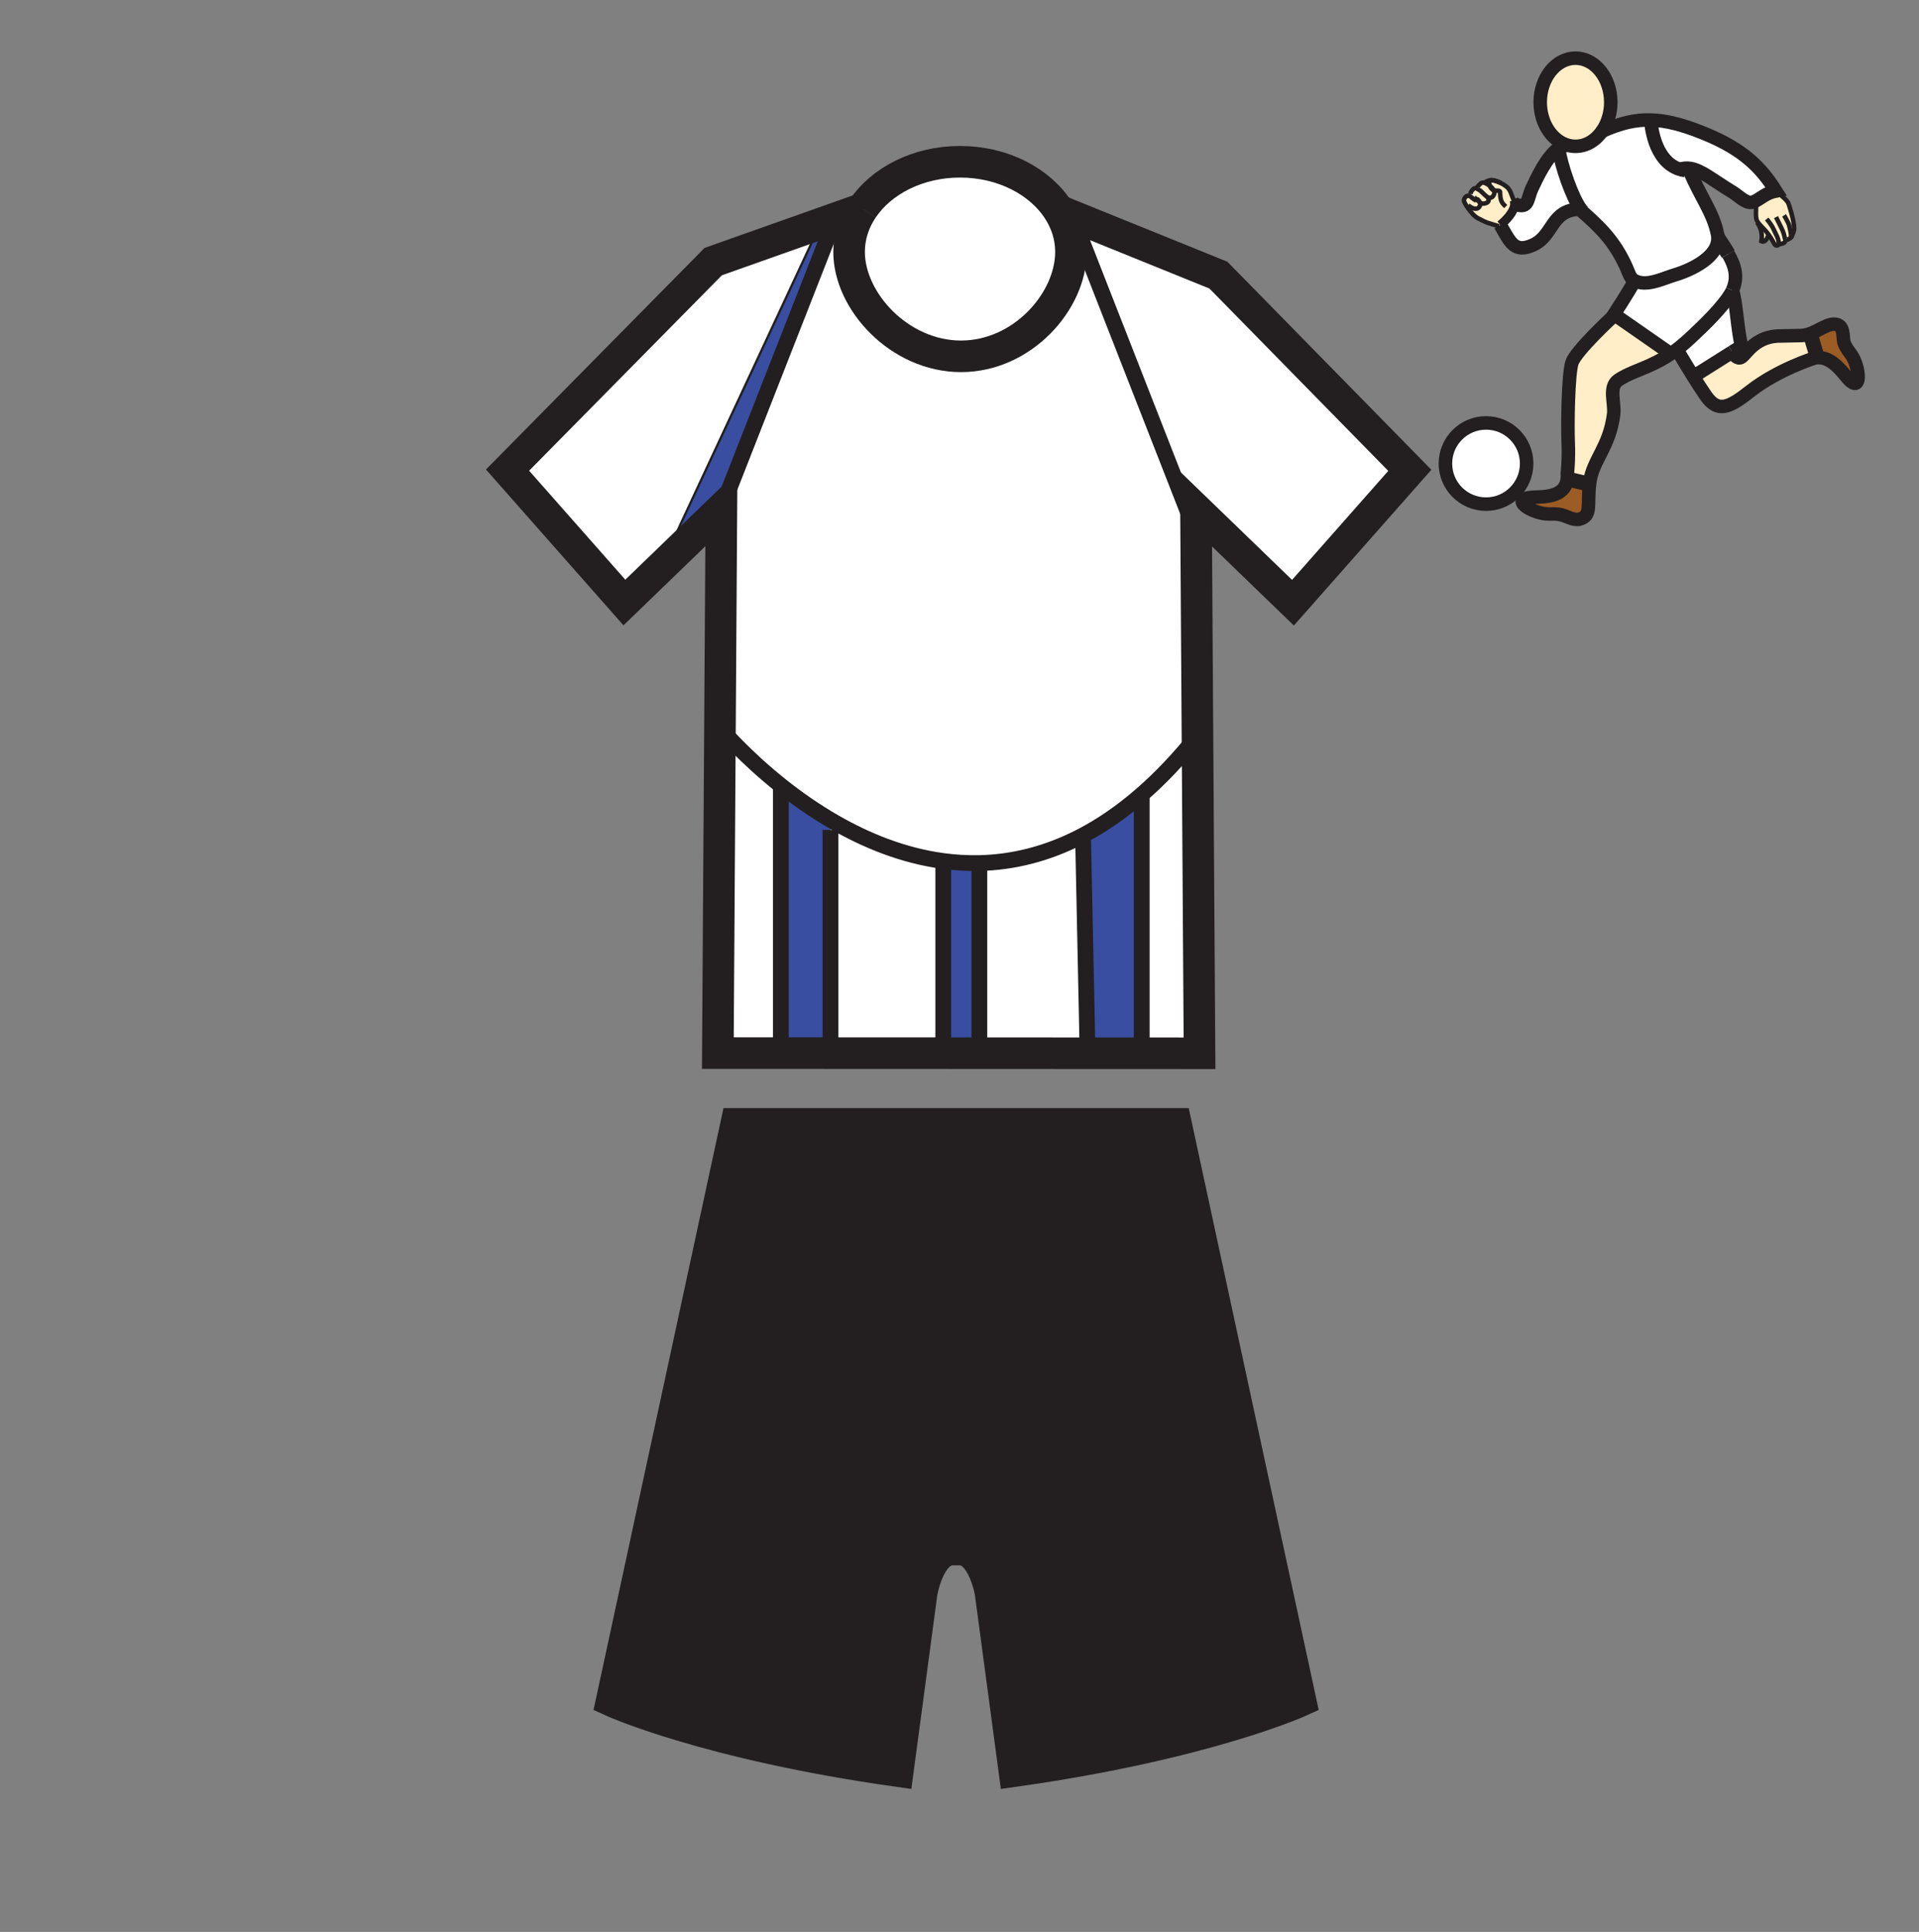 <?xml version="1.0" encoding="iso-8859-1"?>
<!-- Generator: Adobe Illustrator 12.0.1, SVG Export Plug-In . SVG Version: 6.00 Build 51448)  -->
<!DOCTYPE svg PUBLIC "-//W3C//DTD SVG 1.1//EN" "http://www.w3.org/Graphics/SVG/1.1/DTD/svg11.dtd">
<svg  version="1.1" id="Layer_1" xmlns="http://www.w3.org/2000/svg" xmlns:xlink="http://www.w3.org/1999/xlink" width="850.89" height="856.64"
	 viewBox="0 0 850.89 856.64" style="overflow:visible;enable-background:new 0 0 850.89 856.64;" xml:space="preserve">
<rect x="0" y="0" width="850.89" height="856.64" fill="#808080" stroke="none"/>
<g>
	<g id="XMLID_1_">
		<g>
			<path style="fill:#231F20;" d="M530.437,540.03l46.25,214.16c0,0-41.881,19.159-126.9,31.14l-10.58-79.08
				c0,0-3.17-19.16-13.74-19.16h-3.05c-10.57,0-13.74,19.16-13.74,19.16l-10.58,79.08c-85.03-11.98-126.89-31.14-126.89-31.14
				l46.24-214.16H530.437z"/>
			<path style="fill:#FFFFFF;" d="M530.956,326.21l0.91,140.83l-25.62-0.01V352.3C514.477,345.13,522.736,336.5,530.956,326.21z"/>
			<polygon style="fill:#231F20;" points="530.437,540.03 317.446,540.03 326.446,498.36 521.437,498.36 			"/>
			<path style="fill:#394EA1;" d="M506.246,352.3v114.73l-24.02-0.011l-1.98-95.02l-0.65-1.26
				C488.396,366.15,497.306,360.09,506.246,352.3z"/>
			<path style="fill:#FFFFFF;" d="M480.246,372l1.98,95.02l-47.98-0.02v-3v-81.3c14.51-0.33,29.76-3.84,45.35-11.96L480.246,372z"/>
			<polygon style="fill:#FFFFFF;" points="476.916,96.35 540.246,122 625.116,208.55 573.306,267.25 530.306,225.69 530.376,236 
				530.246,236 476.246,98 			"/>
			<path style="fill:#FFFFFF;" d="M426.116,158c-27.17,0-49.63-24.29-49.63-46.35c0-6.92,2.17-13.44,6-19.12l0.01-0.01
				c8.34-12.38,24.55-20.79,43.17-20.79c19.021,0,35.51,8.75,43.69,21.56c3.52,5.5,5.51,11.74,5.51,18.36
				C474.866,133.71,453.286,158,426.116,158z"/>
			<path style="fill:#FFFFFF;" d="M469.356,93.29l7.56,3.06l-0.67,1.65l54,138h0.13l0.58,90.21
				c-8.22,10.29-16.479,18.92-24.71,26.09c-8.94,7.79-17.85,13.85-26.65,18.44c-15.59,8.12-30.84,11.63-45.35,11.96
				c-5.45,0.11-10.79-0.21-16-0.91c-17.69-2.36-33.94-9.02-47.91-17.01c-9.07-5.19-17.18-10.94-24.09-16.45
				c-16.33-13.01-26-24.66-26-24.33l-1.02-0.01l0.64-98.38l50.49-128.79l12.13-4.29c-3.83,5.68-6,12.2-6,19.12
				c0,22.06,22.46,46.35,49.63,46.35s48.75-24.29,48.75-46.35C474.866,105.03,472.876,98.79,469.356,93.29z"/>
			<path style="fill:#394EA1;" d="M434.246,464v3l-16-0.01V466v-84.21c5.21,0.7,10.55,1.02,16,0.91V464z"/>
			<path style="fill:#FFFFFF;" d="M418.246,466v0.99l-50-0.021V462v-94l2.09-3.22c13.97,7.99,30.22,14.65,47.91,17.01V466z"/>
			<polygon style="fill:#394EA1;" points="370.356,96.82 319.866,225.61 301.496,243.36 298.246,240 363.856,99.13 			"/>
			<polygon style="fill:#FFFFFF;" points="363.856,99.13 298.246,240 301.496,243.36 276.856,267.16 225.046,208.45 316.246,116 			
				"/>
			<path style="fill:#394EA1;" d="M346.246,464V348.33c6.91,5.51,15.02,11.26,24.09,16.45l-2.09,3.22v94v4.97l-22-0.01V464z"/>
			<path style="fill:#FFFFFF;" d="M346.246,464v2.96l-27.95-0.01l0.93-142.96l1.02,0.01c0-0.33,9.67,11.32,26,24.33V464z"/>
		</g>
		<g>
			<path style="fill:none;stroke:#231F20;stroke-width:14;" d="M382.496,92.52c8.34-12.38,24.55-20.79,43.17-20.79
				c19.021,0,35.51,8.75,43.69,21.56c3.52,5.5,5.51,11.74,5.51,18.36c0,22.06-21.58,46.35-48.75,46.35s-49.63-24.29-49.63-46.35
				c0-6.92,2.17-13.44,6-19.12"/>
			<polyline style="fill:none;stroke:#231F20;stroke-width:14;" points="467.666,92.6 469.356,93.29 476.916,96.35 540.246,122 
				625.116,208.55 573.306,267.25 530.306,225.69 530.376,236 530.956,326.21 531.866,467.04 506.246,467.03 482.227,467.02 
				434.246,467 418.246,466.99 368.246,466.97 346.246,466.96 318.296,466.95 319.226,323.99 319.866,225.61 301.496,243.36 
				276.856,267.16 225.046,208.45 316.246,116 363.856,99.13 370.356,96.82 382.486,92.53 382.496,92.52 			"/>
			<path style="fill:none;stroke:#231F20;stroke-width:14;" d="M317.446,540.03l9-41.67h194.99l9,41.67l46.25,214.16
				c0,0-41.881,19.159-126.9,31.14l-10.58-79.08c0,0-3.17-19.16-13.74-19.16h-3.05c-10.57,0-13.74,19.16-13.74,19.16l-10.58,79.08
				c-85.03-11.98-126.89-31.14-126.89-31.14L317.446,540.03z"/>
			<polyline style="fill:none;stroke:#231F20;stroke-width:14;" points="316.016,540.03 317.446,540.03 530.437,540.03 524.246,540 
							"/>
			<polyline style="fill:none;stroke:#231F20;stroke-width:7;" points="319.866,225.61 370.356,96.82 372.246,92 			"/>
			<polyline style="fill:none;stroke:#231F20;" points="298.246,240 363.856,99.13 366.246,94 			"/>
			<line style="fill:none;stroke:#231F20;stroke-width:7;" x1="476.246" y1="98" x2="530.246" y2="236"/>
			<path style="fill:none;stroke:#231F20;stroke-width:7;" d="M320.246,324c0-0.33,9.67,11.32,26,24.33
				c6.91,5.51,15.02,11.26,24.09,16.45c13.97,7.99,30.22,14.65,47.91,17.01c5.21,0.7,10.55,1.02,16,0.91
				c14.51-0.33,29.76-3.84,45.35-11.96c8.801-4.59,17.71-10.65,26.65-18.44c8.23-7.17,16.49-15.8,24.71-26.09
				c1.1-1.38,2.19-2.78,3.29-4.21"/>
			<polyline style="fill:none;stroke:#231F20;stroke-width:7;" points="346.246,348 346.246,348.33 346.246,464 			"/>
			<line style="fill:none;stroke:#231F20;stroke-width:7;" x1="368.246" y1="368" x2="368.246" y2="462"/>
			<polyline style="fill:none;stroke:#231F20;stroke-width:7;" points="418.246,380 418.246,381.79 418.246,466 			"/>
			<polyline style="fill:none;stroke:#231F20;stroke-width:7;" points="434.246,382 434.246,382.7 434.246,464 			"/>
			<polyline style="fill:none;stroke:#231F20;stroke-width:7;" points="480.246,372 482.227,467.02 482.246,468 			"/>
			<polyline style="fill:none;stroke:#231F20;stroke-width:7;" points="506.246,352 506.246,352.3 506.246,467.03 506.246,468 			
				"/>
		</g>
	</g>
</g>
<rect x="0.246" style="fill:none;" width="850.394" height="850.394"/>
<g id="XMLID_15_">
	<g>
		<path style="fill:#9C5C25;" d="M805.465,157.457l-2.646-8.922l-1.675-0.137c5.357-1.384,9.75-5.82,13.648-4.387
			c3.14,1.159,2.146,6.231,2.938,8.178c1.341,3.316,2.88,4.064,4.355,7.255c2.766,5.974,2.877,15.167-3.168,7.84
			c-2.918-3.539-7.358-9.213-13.387-8.68L805.465,157.457z"/>
		<path style="fill:#FFEEC8;" d="M805.465,157.457l0.065,1.147c-0.269,0.026-0.539,0.06-0.816,0.111c0,0-16.317,5.066-28.582,14.705
			c-9.253,7.27-14.374,9.913-19.825,1.98c-1.75-2.546-3.679-5.542-5.491-8.442l17.305-10.9c0.603,1.079,2.221,3.502,4.047,2.326
			c2.313-1.487,6.276-9.744,18.008-9.419l7.994-0.171c1.025,0,2.016-0.148,2.975-0.396l1.675,0.137L805.465,157.457z"/>
		<path style="fill:#FFEEC8;" d="M788.75,108.165c-0.151,0.65-0.962,0.933-1.566,0.505c-0.574-0.399-1.156-2.2-3.046-4.744
			c-0.337-0.454-0.716-0.933-1.147-1.433c-1.21-1.398-2.58-2.609-3.434-3.808c-0.388-0.548-0.668-1.09-0.779-1.647
			c-0.45-2.275,0.098-4.073-0.239-7.986c2.298-1.188,4.649-3.511,8.882-4.361c1.422,1.273,4.627,3.636,5.489,5.274
			c0.177,0.346,2.691,7.795,2.631,11.58c-0.008,0.773-0.545,2.104-0.947,2.774c0,0,0.003,0.003,0,0.003
			c-0.012,0.365-0.148,0.882-0.725,1.239c-0.842,0.511-1.796,1.153-2.258,0.559c0.043,0.3,0.086,1.031-0.439,1.436
			c-0.668,0.52-1.732,0.719-2.289,0.642L788.75,108.165z"/>
		<path style="fill:#FFFFFF;" d="M778.538,89.053c-0.646,0.334-1.284,0.579-1.961,0.676c-2.635,0.377-6.082-3.165-8.08-4.375
			c-8.723-5.28-13.983-9.858-19.004-10.669c-1.538-0.251-3.054-0.146-4.638,0.402C732.896,71.374,732.018,53.8,732.018,53.8
			l0.014-0.577c6.896,0.191,14.319,2.141,23.799,6.011c17.524,7.164,25.134,15.258,31.59,25.457
			C783.188,85.542,780.836,87.865,778.538,89.053z"/>
		<path style="fill:#FFEEC8;" d="M779.557,98.686c0.854,1.199,2.224,2.409,3.434,3.808c0.432,0.5,0.811,0.979,1.147,1.433
			c-0.291,1.553-1.504,3.848-3.146,3.028c0.549-2.866-0.065-5.703-1.721-8.066L779.557,98.686z"/>
		<path style="fill:#FFFFFF;" d="M768.12,156.055v0.003l-17.305,10.9c-3.834-6.131-7.145-11.814-7.145-11.814l-0.146-0.188
			c2.392-1.833,4.943-4.067,7.986-6.981l0.508-0.502c7.109-6.567,14.183-14.368,16.126-18.695c1.722,4.638,2.31,18.464,4.104,24.678
			L768.12,156.055z"/>
		<path style="fill:#FFFFFF;" d="M766.288,112.625c2.902,5.023,4.569,10.081,1.857,16.149v0.002
			c-1.943,4.327-9.017,12.128-16.126,18.695l-0.508,0.502c-3.043,2.914-5.595,5.149-7.986,6.981
			c-0.942,0.722-1.861,1.381-2.774,1.992l-0.146-0.217l-24.814-17.256l-0.129-0.091c0,0,6.343-9.724,8.935-14.497l0.239-0.408
			c0.545,0.297,1.213,0.537,2.047,0.728c5.034,1.147,11.074-1.921,15.547-3.254c7.823-2.332,19.517-8.066,19.303-16.452
			C763.308,107.933,764.935,110.273,766.288,112.625z"/>
		<path style="fill:#FFEEC8;" d="M740.751,156.949v0.003c-2.812,1.892-5.583,3.356-8.899,4.903
			c-4.529,2.112-10.32,3.953-14.294,6.685c-4.464,3.068-1.444,10.192-2.061,15.125c-1.818,14.539-9.253,20.319-10.575,30.069
			c-0.043,0.32-0.082,0.631-0.117,0.939l-0.456-0.046l-8.26-1.984l-1.174-0.151c0.108-0.811,0.132-1.704,0.063-2.692
			c0,0,0.693-5.817,0.362-13.746c-0.331-7.932,0-29.904,1.649-35.192c1.649-5.286,18.176-20.488,18.176-20.488l0.625-0.899
			l24.814,17.256L740.751,156.949z"/>
		<path style="fill:#FFEEC8;" d="M714.221,45.337c0,4.741-1.35,9.085-3.593,12.467h-0.003c-2.868,4.321-7.198,7.076-12.042,7.076
			c-1.15,0-2.274-0.154-3.354-0.451c-7.03-1.918-12.288-9.738-12.288-19.092c0-10.797,6.999-19.551,15.642-19.551
			C707.22,25.786,714.221,34.54,714.221,45.337z"/>
		<path style="fill:#9C5C25;" d="M704.349,214.626l0.456,0.046c-1.112,9.542,1.134,14.025-4.535,15.547
			c-2.4,0.645-5.819-1.427-7.857-1.913c-3.479-0.836-4.986-0.02-8.439-0.676c-6.465-1.213-14.015-6.474-4.53-7.13
			c4.358-0.303,14.365,0.451,15.473-8.009l1.174,0.151L704.349,214.626z"/>
		<path style="fill:#FFFFFF;" d="M721.003,118.251c-5.163-11.365-11.522-17.616-20.594-25.442c0.135-0.003,0.269-0.003,0.406-0.003
			l0.105-0.08c-3.876-5.215-8.822-19.583-9.824-26.953c1.33-0.893,2.708-1.37,4.102-1.23l0.031-0.114
			c1.079,0.297,2.203,0.451,3.354,0.451c4.844,0,9.174-2.754,12.042-7.076h0.003l0.242,0.166c7.593-3.302,14.1-4.946,21.161-4.747
			l-0.014,0.577c0,0,0.879,17.573,12.838,21.287c1.584-0.548,3.1-0.653,4.638-0.402l-0.205,1.484
			c4.938,11.471,10.478,18.381,12.284,27.828c0.098,0.511,0.151,1.014,0.16,1.504c0.214,8.386-11.479,14.12-19.303,16.452
			c-4.473,1.333-10.513,4.401-15.547,3.254c-0.834-0.191-1.502-0.431-2.047-0.728C722.692,123.314,722.393,121.311,721.003,118.251z
			"/>
		<path style="fill:#FFFFFF;" d="M691.097,65.773c1.002,7.37,5.948,21.738,9.824,26.953l-0.105,0.08c-0.138,0-0.271,0-0.406,0.003
			c-12.541,0.12-11.61,11.457-20.225,15.613c-8.654,4.179-10.503-1.036-14.653-8.132c-0.1-0.171-0.203-0.345-0.306-0.52h0.003
			c2.338-1.867,6.146-5.726,6.382-9.139l0.466,0.006c5.996,2.015,4.883-2.249,7.341-7.415
			C681.298,79.266,685.833,69.29,691.097,65.773z"/>
		<path style="fill:#FFFFFF;" d="M658.915,187.526c9.944,0,18.007,8.066,18.007,18.01c0,9.95-8.063,18.01-18.007,18.01
			c-9.947,0-18.01-8.06-18.01-18.01C640.905,195.592,648.968,187.526,658.915,187.526z"/>
		<path style="fill:#FFEEC8;" d="M658.513,81.167l0.006-0.014c0.456,0.203,1.287,0.645,2.08,1.256
			c0.234,0.682,0.617,1.25,1.165,1.661c0.18,0.134,0.371,0.231,0.565,0.299c0.294,0.608,0.371,1.271,0.079,1.95
			c-0.85,1.978-2.491,1.364-2.993,1.01c0-0.003,0-0.003-0.003-0.003c-0.12-0.125-0.252-0.237-0.386-0.331
			c-1.193-0.856-2.141-2.303-3.477-2.954c-0.233-0.114-0.388-0.243-0.474-0.379h-0.003c-0.411-0.651,0.614-1.53,1.416-2.261
			C657.368,80.621,658.31,81.058,658.513,81.167z"/>
		<path style="fill:#FFEEC8;" d="M659.412,87.326c0.003,0,0.003,0,0.003,0.003c0.765,0.779,1.155,2.038-0.389,2.674
			c-1.296,0.528-2.081,0.314-2.899-0.308c0,0,0,0-0.003-0.003c-0.271-0.206-0.548-0.457-0.848-0.742l-0.654,0.071
			c-2.554-1.416-2.423-2.2-3.636-2.217c-0.006,0-0.012,0-0.018,0l1.002-0.802c0.098-0.637,0.659-1.735,1.453-2.298
			c0.573-0.414,1.302-0.194,1.649-0.042h0.003c0.086,0.137,0.24,0.265,0.474,0.379c1.336,0.651,2.283,2.098,3.477,2.954
			C659.16,87.089,659.292,87.2,659.412,87.326z"/>
		<path style="fill:#FFEEC8;" d="M664.658,100.344c-4.798-1.533-4.79-1.179-9.202-3.499c-1.838-0.976-3.248-2.76-4.43-4.401
			c-0.237-0.331-0.563-0.796-0.874-1.293l0.831-0.168c0.653,0.668,2.892,2.209,4.338,1.296c0.914-0.571,1.248-1.544,0.806-2.583
			c0.818,0.622,1.604,0.836,2.899,0.308c1.544-0.636,1.153-1.895,0.389-2.674c0.502,0.354,2.144,0.968,2.993-1.01
			c0.292-0.679,0.215-1.342-0.079-1.95c-0.354-0.748-1.028-1.418-1.73-1.96c-0.193-0.565-0.285-1.205-0.285-1.898
			c0-0.642,1.188-0.662,2.449-0.399c0,0,0,0,0.003,0c3.642,1.167,5.331,2.711,5.628,3.005c1.65,1.604,1.722,3.565,2.886,5.737
			l0.071-0.029c0.229,0.577,0.303,1.185,0.26,1.807c-0.236,3.414-4.044,7.272-6.382,9.139h-0.003
			c0.103,0.174,0.206,0.348,0.306,0.52L664.658,100.344z"/>
		<path style="fill:#FFEEC8;" d="M649.196,89.324c-0.325-0.982,0.608-2.52,1.772-2.52c0.006,0,0.012,0,0.018,0
			c1.213,0.017,1.082,0.802,3.636,2.217l0.654-0.071c0.3,0.286,0.576,0.537,0.848,0.742c0.003,0.003,0.003,0.003,0.003,0.003
			c0.442,1.039,0.108,2.012-0.806,2.583c-1.446,0.914-3.685-0.628-4.338-1.296l-0.831,0.168
			C649.75,90.514,649.362,89.829,649.196,89.324z"/>
	</g>
	<g>
		<path style="fill:none;stroke:#231F20;stroke-width:5.994;" d="M695.229,64.429c-7.03-1.918-12.288-9.738-12.288-19.092
			c0-10.797,6.999-19.551,15.642-19.551c8.637,0,15.638,8.754,15.638,19.551c0,4.741-1.35,9.085-3.593,12.467h-0.003
			c-2.868,4.321-7.198,7.076-12.042,7.076C697.433,64.88,696.309,64.726,695.229,64.429z"/>
		<path style="fill:none;stroke:#231F20;stroke-width:5.994;" d="M695.198,64.543c-1.394-0.14-2.771,0.337-4.102,1.23
			c-5.264,3.517-9.799,13.492-11.68,17.448c-2.458,5.166-1.345,9.43-7.341,7.415"/>
		<path style="fill:none;stroke:#231F20;stroke-width:5.994;" d="M665.226,99.77c0.103,0.174,0.206,0.348,0.306,0.52
			c4.15,7.096,5.999,12.311,14.653,8.132c8.614-4.156,7.684-15.493,20.225-15.613c0.135-0.003,0.269-0.003,0.406-0.003"/>
		<path style="fill:none;stroke:#231F20;stroke-width:5.994;" d="M698.991,91.59c0.479,0.411,0.953,0.816,1.418,1.219
			c9.071,7.826,15.431,14.077,20.594,25.442c1.39,3.06,1.689,5.063,3.833,6.228c0.545,0.297,1.213,0.537,2.047,0.728
			c5.034,1.147,11.074-1.921,15.547-3.254c7.823-2.332,19.517-8.066,19.303-16.452c-0.009-0.491-0.063-0.993-0.16-1.504
			c-1.807-9.447-7.347-16.357-12.284-27.828"/>
		<path style="fill:none;stroke:#231F20;stroke-width:5.994;" d="M710.87,57.97c7.593-3.302,14.1-4.946,21.161-4.747
			c6.896,0.191,14.319,2.141,23.799,6.011c17.524,7.164,25.134,15.258,31.59,25.457c-4.232,0.851-6.584,3.174-8.882,4.361
			c-0.646,0.334-1.284,0.579-1.961,0.676c-2.635,0.377-6.082-3.165-8.08-4.375c-8.723-5.28-13.983-9.858-19.004-10.669
			c-1.538-0.251-3.054-0.146-4.638,0.402c-0.42,0.143-0.842,0.317-1.273,0.525"/>
		<path style="fill:none;stroke:#231F20;stroke-width:6.609;" d="M766.288,112.625c-1.354-2.352-2.98-4.692-4.556-7.124
			c-0.003-0.003-0.006-0.009-0.009-0.011"/>
		<path style="fill:none;stroke:#231F20;stroke-width:5.994;" d="M768.146,128.775c2.712-6.068,1.045-11.126-1.857-16.149"/>
		<path style="fill:none;stroke:#231F20;stroke-width:5.994;" d="M715.166,140.374c0,0-16.526,15.202-18.176,20.488
			c-1.649,5.289-1.98,27.26-1.649,35.192c0.331,7.929-0.362,13.746-0.362,13.746c0.068,0.988,0.045,1.881-0.063,2.692
			c-1.107,8.46-11.114,7.706-15.473,8.009c-9.484,0.656-1.935,5.917,4.53,7.13c3.453,0.656,4.96-0.16,8.439,0.676
			c2.038,0.485,5.457,2.558,7.857,1.913c5.669-1.521,3.423-6.005,4.535-15.547c0.035-0.309,0.074-0.62,0.117-0.939
			c1.322-9.75,8.757-15.53,10.575-30.069c0.616-4.932-2.403-12.056,2.061-15.125c3.974-2.731,9.765-4.572,14.294-6.685
			c3.316-1.547,6.088-3.011,8.899-4.903v-0.003c0.913-0.611,1.832-1.27,2.774-1.992c2.392-1.833,4.943-4.067,7.986-6.981
			l0.508-0.502c7.109-6.567,14.183-14.368,16.126-18.695"/>
		<polyline style="fill:none;stroke:#231F20;stroke-width:5.994;" points="768.12,156.058 750.815,166.958 750.523,167.141 		"/>
		<path style="fill:none;stroke:#231F20;stroke-width:5.994;" d="M768.146,128.775v0.002c1.722,4.638,2.31,18.464,4.104,24.678
			l-4.13,2.6"/>
		<path style="fill:none;stroke:#231F20;stroke-width:5.994;" d="M691.042,65.366c0.018,0.134,0.034,0.271,0.055,0.408
			c1.002,7.37,5.948,21.738,9.824,26.953c0.562,0.756,1.099,1.321,1.601,1.644"/>
		<path style="fill:none;stroke:#231F20;stroke-width:1.998;" d="M659.412,87.326c-0.021-0.014-0.04-0.028-0.058-0.042"/>
		<path style="fill:none;stroke:#231F20;stroke-width:1.998;" d="M662.763,80.11c-0.234-0.077-0.479-0.151-0.73-0.223
			c-1.324-0.374-4.196,0.968-3.517,1.262l0.003,0.003c0.456,0.203,1.287,0.645,2.08,1.256c0.702,0.542,1.376,1.213,1.73,1.96
			c0.294,0.608,0.371,1.271,0.079,1.95c-0.85,1.978-2.491,1.364-2.993,1.01"/>
		<path style="fill:none;stroke:#231F20;stroke-width:1.998;" d="M671.279,88.853c-1.164-2.172-1.235-4.133-2.886-5.737
			c-0.297-0.294-1.986-1.838-5.628-3.005"/>
		<path style="fill:none;stroke:#231F20;stroke-width:1.998;" d="M656.124,89.692c-0.271-0.206-0.548-0.457-0.848-0.742
			c-0.448-0.425-0.945-0.919-1.562-1.447"/>
		<path style="fill:none;stroke:#231F20;stroke-width:1.998;" d="M655.076,83.661c0.086,0.137,0.24,0.265,0.474,0.379
			c1.336,0.651,2.283,2.098,3.477,2.954c0.134,0.094,0.266,0.206,0.386,0.331c0.003,0,0.003,0,0.003,0.003
			c0.765,0.779,1.155,2.038-0.389,2.674c-1.296,0.528-2.081,0.314-2.899-0.308"/>
		<path style="fill:none;stroke:#231F20;stroke-width:1.998;" d="M658.553,81.189c0,0-0.015-0.009-0.04-0.023
			c-0.203-0.108-1.145-0.545-2.023,0.234c-0.802,0.731-1.827,1.61-1.416,2.261"/>
		<path style="fill:none;stroke:#231F20;stroke-width:1.998;" d="M655.279,83.761c0,0-0.077-0.045-0.203-0.1h-0.003
			c-0.348-0.151-1.076-0.371-1.649,0.042c-0.794,0.563-1.355,1.661-1.453,2.298"/>
		<path style="fill:none;stroke:#231F20;stroke-width:1.998;" d="M664.658,100.344c-4.798-1.533-4.79-1.179-9.202-3.499
			c-1.838-0.976-3.248-2.76-4.43-4.401c-0.237-0.331-0.563-0.796-0.874-1.293c-0.402-0.636-0.79-1.321-0.956-1.827
			c-0.325-0.982,0.608-2.52,1.772-2.52c0.006,0,0.012,0,0.018,0c1.213,0.017,1.082,0.802,3.636,2.217"/>
		<path style="fill:none;stroke:#231F20;stroke-width:1.998;" d="M654.819,88.102c0.653,0.517,1.079,1.062,1.305,1.59
			c0.003,0.003,0.003,0.003,0.003,0.003c0.442,1.039,0.108,2.012-0.806,2.583c-1.446,0.914-3.685-0.628-4.338-1.296"/>
		<path style="fill:none;stroke:#231F20;stroke-width:1.998;stroke-miterlimit:10;" d="M794.593,104.323
			c-0.22,0.368-0.399,0.537-0.428,0.308c-0.095-0.722,0.097-0.894-0.862-4.732c-0.288-1.162-2.221-4.41-2.221-4.41"/>
		<path style="fill:none;stroke:#231F20;stroke-width:1.998;stroke-miterlimit:10;" d="M787.42,84.691
			c1.422,1.273,4.627,3.636,5.489,5.274c0.177,0.346,2.691,7.795,2.631,11.58c-0.008,0.773-0.545,2.104-0.947,2.774"/>
		<path style="fill:none;stroke:#231F20;stroke-width:1.998;stroke-miterlimit:10;" d="M791.61,106.118
			c-0.08-0.106-0.146-0.246-0.194-0.434c-0.354-1.436-0.374-2.32-1.744-5.032c-0.864-1.704-2.178-4.393-2.178-4.393"/>
		<path style="fill:none;stroke:#231F20;stroke-width:1.998;stroke-miterlimit:10;" d="M794.556,103.883
			c0,0,0.049,0.183,0.037,0.437c0,0,0.003,0.003,0,0.003c-0.012,0.365-0.148,0.882-0.725,1.239
			c-0.842,0.511-1.796,1.153-2.258,0.559"/>
		<path style="fill:none;stroke:#231F20;stroke-width:1.998;stroke-miterlimit:10;" d="M791.585,105.984
			c0,0,0.011,0.048,0.025,0.134c0,0,0,0,0,0.002c0.043,0.3,0.086,1.031-0.439,1.436c-0.668,0.52-1.732,0.719-2.289,0.642"/>
		<path style="fill:none;stroke:#231F20;stroke-width:1.998;stroke-miterlimit:10;" d="M778.47,88.322
			c0.028,0.251,0.051,0.494,0.068,0.731c0.337,3.913-0.211,5.711,0.239,7.986c0.111,0.557,0.392,1.099,0.779,1.647
			c0.854,1.199,2.224,2.409,3.434,3.808c0.432,0.5,0.811,0.979,1.147,1.433c1.89,2.543,2.472,4.344,3.046,4.744
			c0.604,0.428,1.415,0.146,1.566-0.505c0.037-0.154,0.037-0.328-0.011-0.517c-0.28-1.153,0.04-1.344-1.69-4.687
			c-0.554-1.062-0.938-2.572-3.693-5.852"/>
		<path style="fill:none;stroke:#231F20;stroke-width:3.996;stroke-miterlimit:10;" d="M665.229,99.77
			c2.338-1.867,6.146-5.726,6.382-9.139c0.043-0.622-0.031-1.23-0.26-1.807c-0.045-0.123-0.1-0.246-0.162-0.365"/>
		<path style="fill:none;stroke:#231F20;stroke-width:1.998;" d="M779.114,98.666c0.055,0.074,0.105,0.148,0.157,0.223
			c1.655,2.363,2.27,5.2,1.721,8.066c1.642,0.819,2.854-1.476,3.146-3.028c0.015-0.068,0.026-0.137,0.034-0.203"/>
		<path style="fill:none;stroke:#231F20;stroke-width:1.998;" d="M665.432,81.167c-0.512-0.417-1.613-0.836-2.666-1.056
			c-0.003,0-0.003,0-0.003,0c-1.262-0.263-2.449-0.243-2.449,0.399c0,0.694,0.092,1.333,0.285,1.898
			c0.234,0.682,0.617,1.25,1.165,1.661c0.18,0.134,0.371,0.231,0.565,0.299c1.298,0.454,2.831-0.274,2.831,0.951
			c0,4.247,1.207,4.992,2.483,6.271"/>
		<path style="fill:none;stroke:#231F20;stroke-width:5.994;" d="M767.869,155.576c0,0,0.088,0.191,0.251,0.479v0.003
			c0.603,1.079,2.221,3.502,4.047,2.326c2.313-1.487,6.276-9.744,18.008-9.419l7.994-0.171c1.025,0,2.016-0.148,2.975-0.396
			c5.357-1.384,9.75-5.82,13.648-4.387c3.14,1.159,2.146,6.231,2.938,8.178c1.341,3.316,2.88,4.064,4.355,7.255
			c2.766,5.974,2.877,15.167-3.168,7.84c-2.918-3.539-7.358-9.213-13.387-8.68c-0.269,0.026-0.539,0.06-0.816,0.111
			c0,0-16.317,5.066-28.582,14.705c-9.253,7.27-14.374,9.913-19.825,1.98c-1.75-2.546-3.679-5.542-5.491-8.442
			c-3.834-6.131-7.145-11.814-7.145-11.814"/>
		<path style="fill:none;stroke:#231F20;stroke-width:5.994;" d="M740.605,156.731l-24.814-17.256l-0.129-0.091
			c0,0,6.343-9.724,8.935-14.497"/>
		<path style="fill:none;stroke:#231F20;stroke-width:5.994;" d="M732.018,53.8c0,0,0.879,17.573,12.838,21.287
			c0.745,0.231,1.53,0.408,2.363,0.525"/>
		<line style="fill:none;stroke:#231F20;stroke-width:6.609;" x1="696.089" y1="212.643" x2="704.349" y2="214.626"/>
		<line style="fill:none;stroke:#231F20;stroke-width:6.609;" x1="802.818" y1="148.534" x2="805.465" y2="157.457"/>
		<path style="fill:none;stroke:#231F20;stroke-width:5.994;" d="M676.922,205.536c0,9.95-8.063,18.01-18.007,18.01
			c-9.947,0-18.01-8.06-18.01-18.01c0-9.944,8.063-18.01,18.01-18.01C668.859,187.526,676.922,195.592,676.922,205.536z"/>
	</g>
</g>
</svg>

